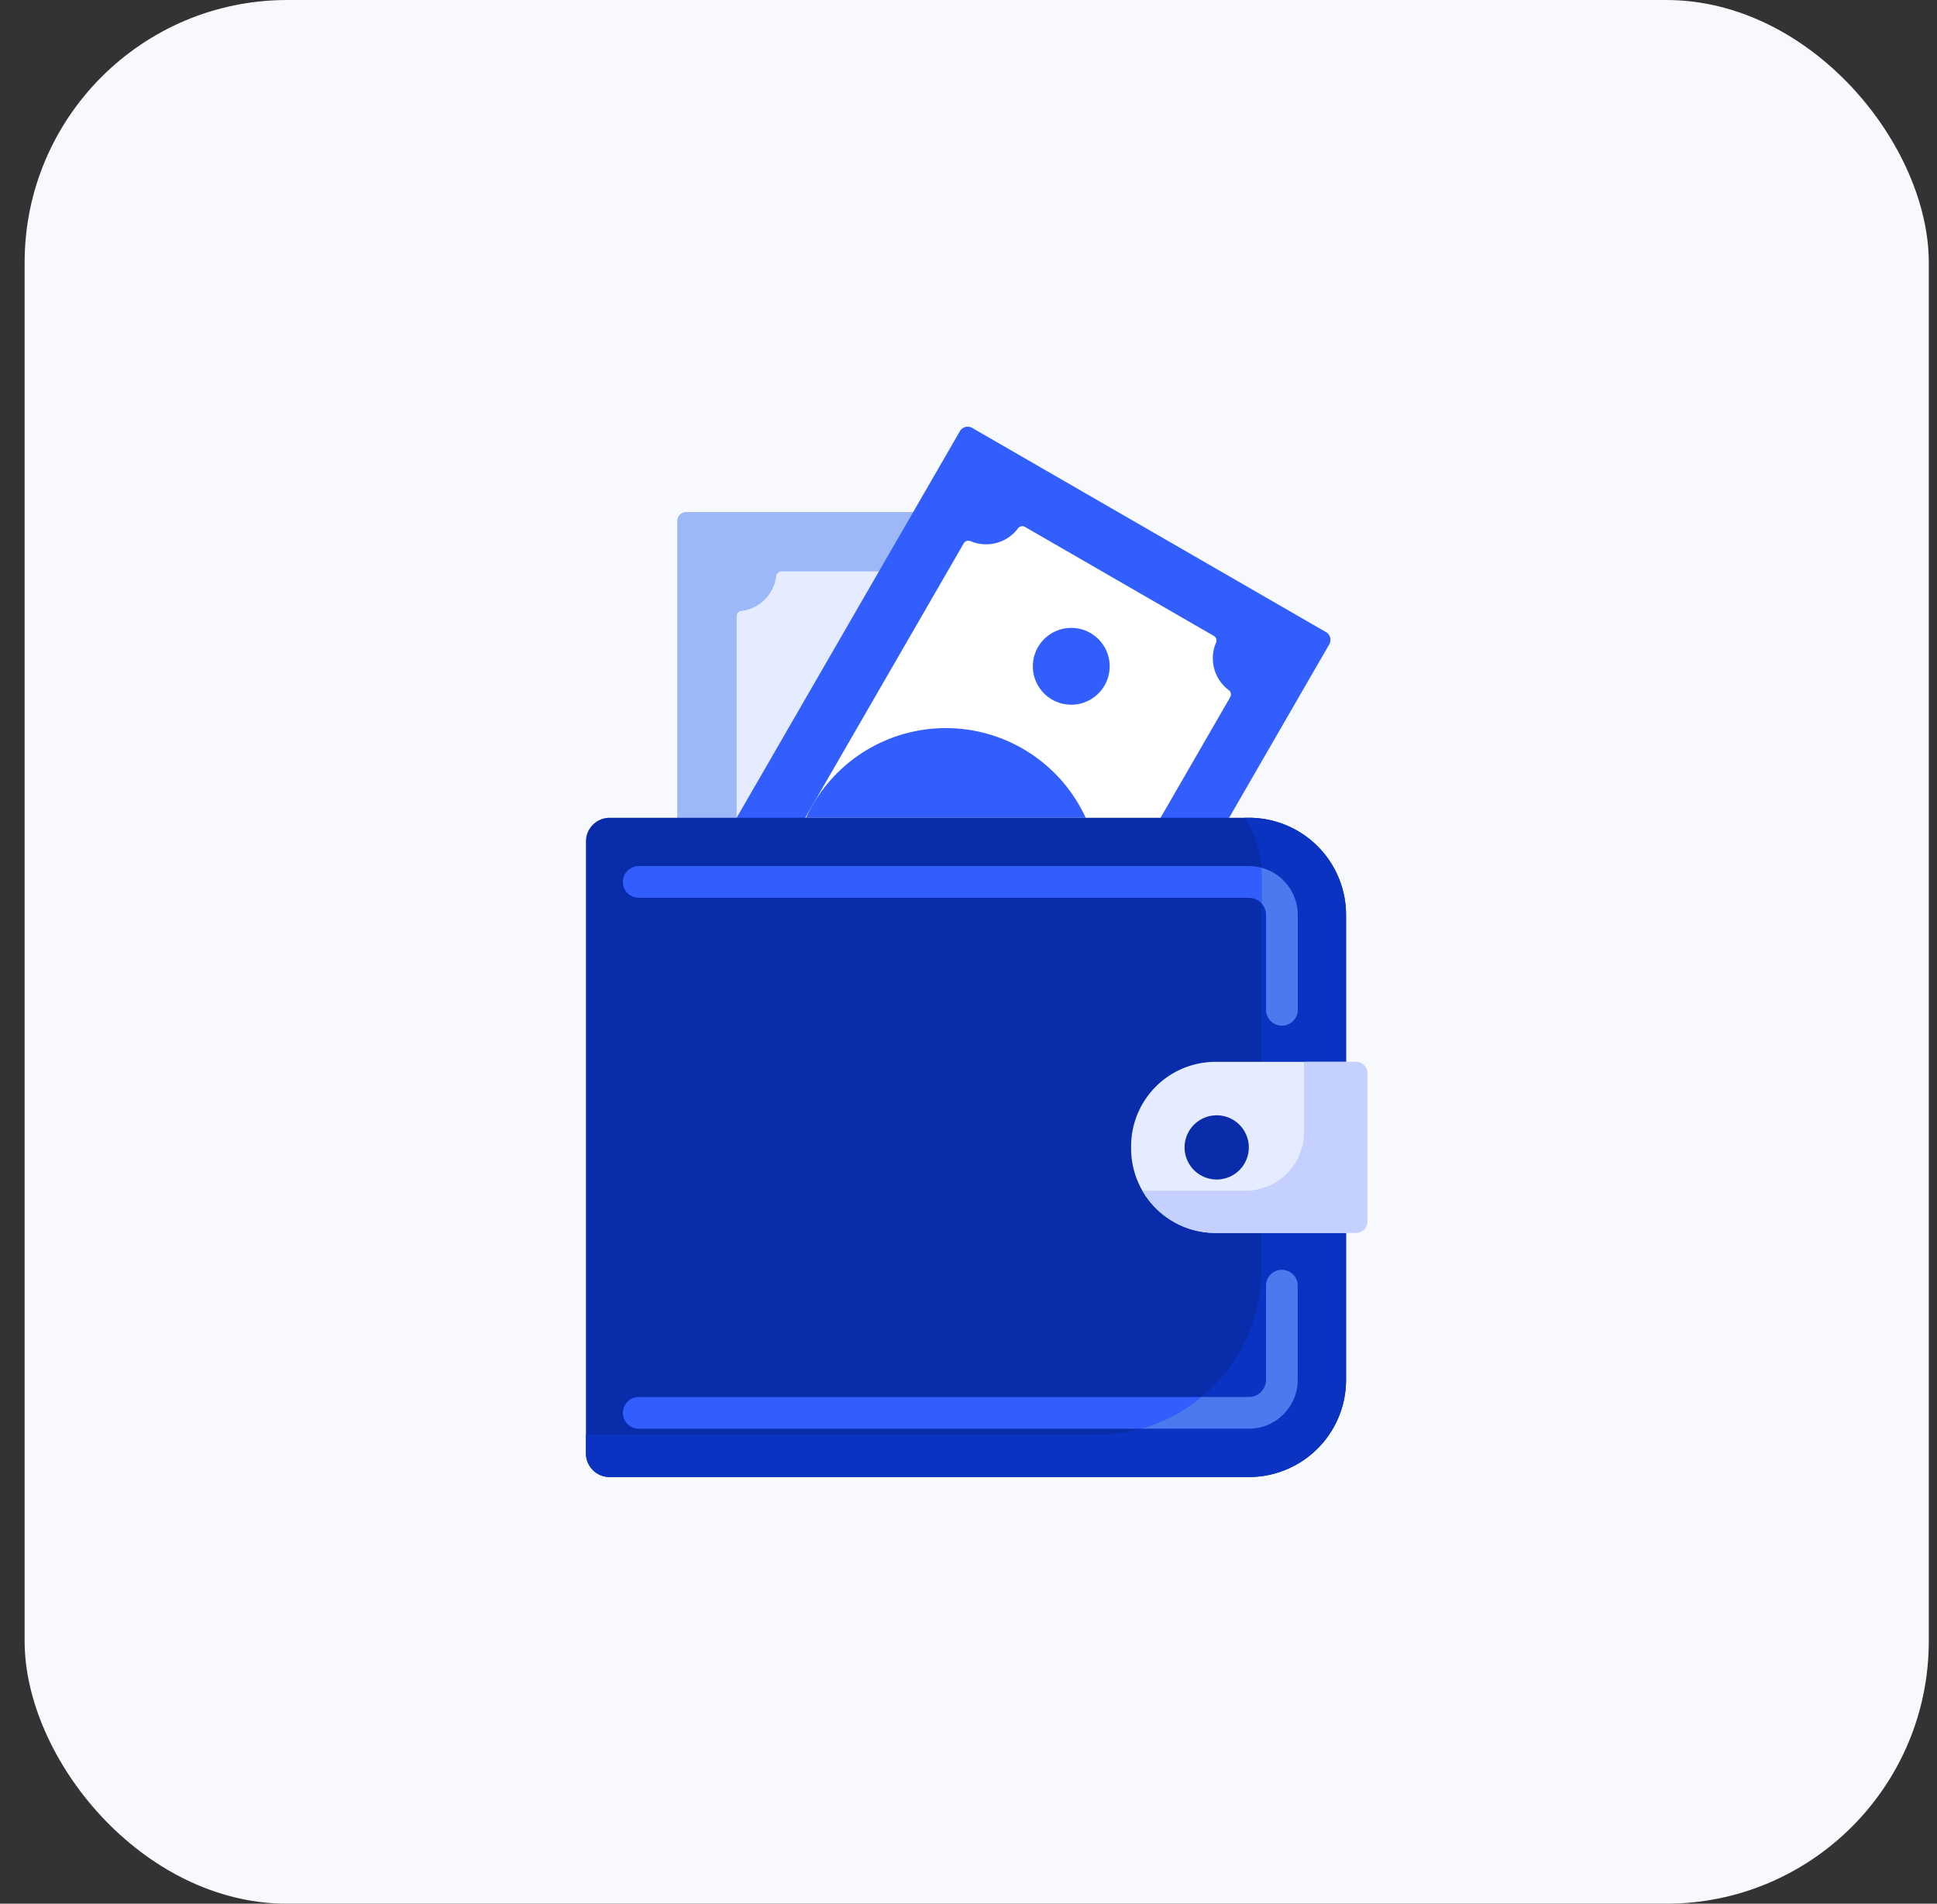 <svg width="59" height="58" fill="none" xmlns="http://www.w3.org/2000/svg"><rect width="100%" height="100%" fill="#333333" stroke="none"/><rect x=".75" width="58" height="58" rx="8" fill="#F7F9FC"/><path d="M25.508 25.952L27.816 15.6h-6.913a.274.274 0 00-.274.275v9.04l4.88 1.037z" fill="#9CB8F8"/><path d="M23.642 17.55a1.213 1.213 0 01-1.063 1.063.163.163 0 00-.142.164v6.139l2.09-1.883 2.244-5.624h-2.966a.163.163 0 00-.163.142z" fill="#E6ECFF"/><path d="M37.438 24.915l3.05-5.283a.274.274 0 00-.1-.374l-10.776-6.221a.274.274 0 00-.374.1l-6.8 11.778 8.333.792 6.666-.792z" fill="#315EFD"/><path d="M36.97 19.373l-5.748-3.319a.163.163 0 00-.212.041c-.334.45-.937.611-1.452.39a.168.168 0 00-.204.07l-4.827 8.36 8.543.792 2.28-.792 2.121-3.674a.163.163 0 00-.04-.212 1.213 1.213 0 01-.39-1.452.163.163 0 00-.07-.204z" fill="#fff"/><path d="M32.63 21.47a1.17 1.17 0 100-2.34 1.17 1.17 0 000 2.34zM33.07 24.916a4.686 4.686 0 00-8.519 0h8.519z" fill="#315EFD"/><path d="M41 27.875a2.96 2.96 0 00-2.96-2.96H18.568a.72.72 0 00-.72.721V44.28c0 .398.322.721.72.721H38.04A2.96 2.96 0 0041 42.04V27.875z" fill="#092DAA"/><path d="M38.04 43.529H19.457a.483.483 0 010-.966H38.04a.523.523 0 00.522-.523v-2.869a.483.483 0 11.966 0v2.869a1.49 1.49 0 01-1.488 1.489zm1.489-12.785v-2.869a1.49 1.49 0 00-1.488-1.488H19.456a.483.483 0 000 .966H38.04c.288 0 .522.234.522.522v2.869a.483.483 0 00.966 0z" fill="#315EFD"/><path d="M38.04 24.915h-.133c.326.476.517 1.052.517 1.673v12.09a5.034 5.034 0 01-5.034 5.034H17.848v.567c0 .398.322.721.72.721H38.04A2.96 2.96 0 0041 42.04V27.875a2.96 2.96 0 00-2.96-2.96z" fill="#0A33C1"/><path d="M39.528 42.04V39.17a.483.483 0 00-.966 0v2.869a.523.523 0 01-.522.523h-1.448a5.02 5.02 0 01-1.85.966h3.298a1.49 1.49 0 001.488-1.49zM38.422 26.436c.002.05.004.1.004.152v.934a.52.52 0 01.138.353v2.869a.483.483 0 10.965 0v-2.869c0-.689-.47-1.27-1.107-1.439z" fill="#4C79ED"/><path d="M41.305 37.564h-4.28a2.572 2.572 0 01-2.572-2.572v-.07a2.572 2.572 0 012.572-2.571h4.28c.191 0 .346.155.346.346v4.522c0 .19-.155.345-.346.345z" fill="#E6ECFF"/><path d="M39.719 32.351v2.145a1.78 1.78 0 01-1.78 1.78h-2.846c-.104 0-.207-.006-.308-.018a2.571 2.571 0 002.24 1.306h4.28c.19 0 .346-.154.346-.345v-4.522a.346.346 0 00-.346-.346h-1.586z" fill="#C4D1FF"/><path d="M37.06 35.936a.978.978 0 100-1.956.978.978 0 000 1.956z" fill="#092DAA"/></svg>